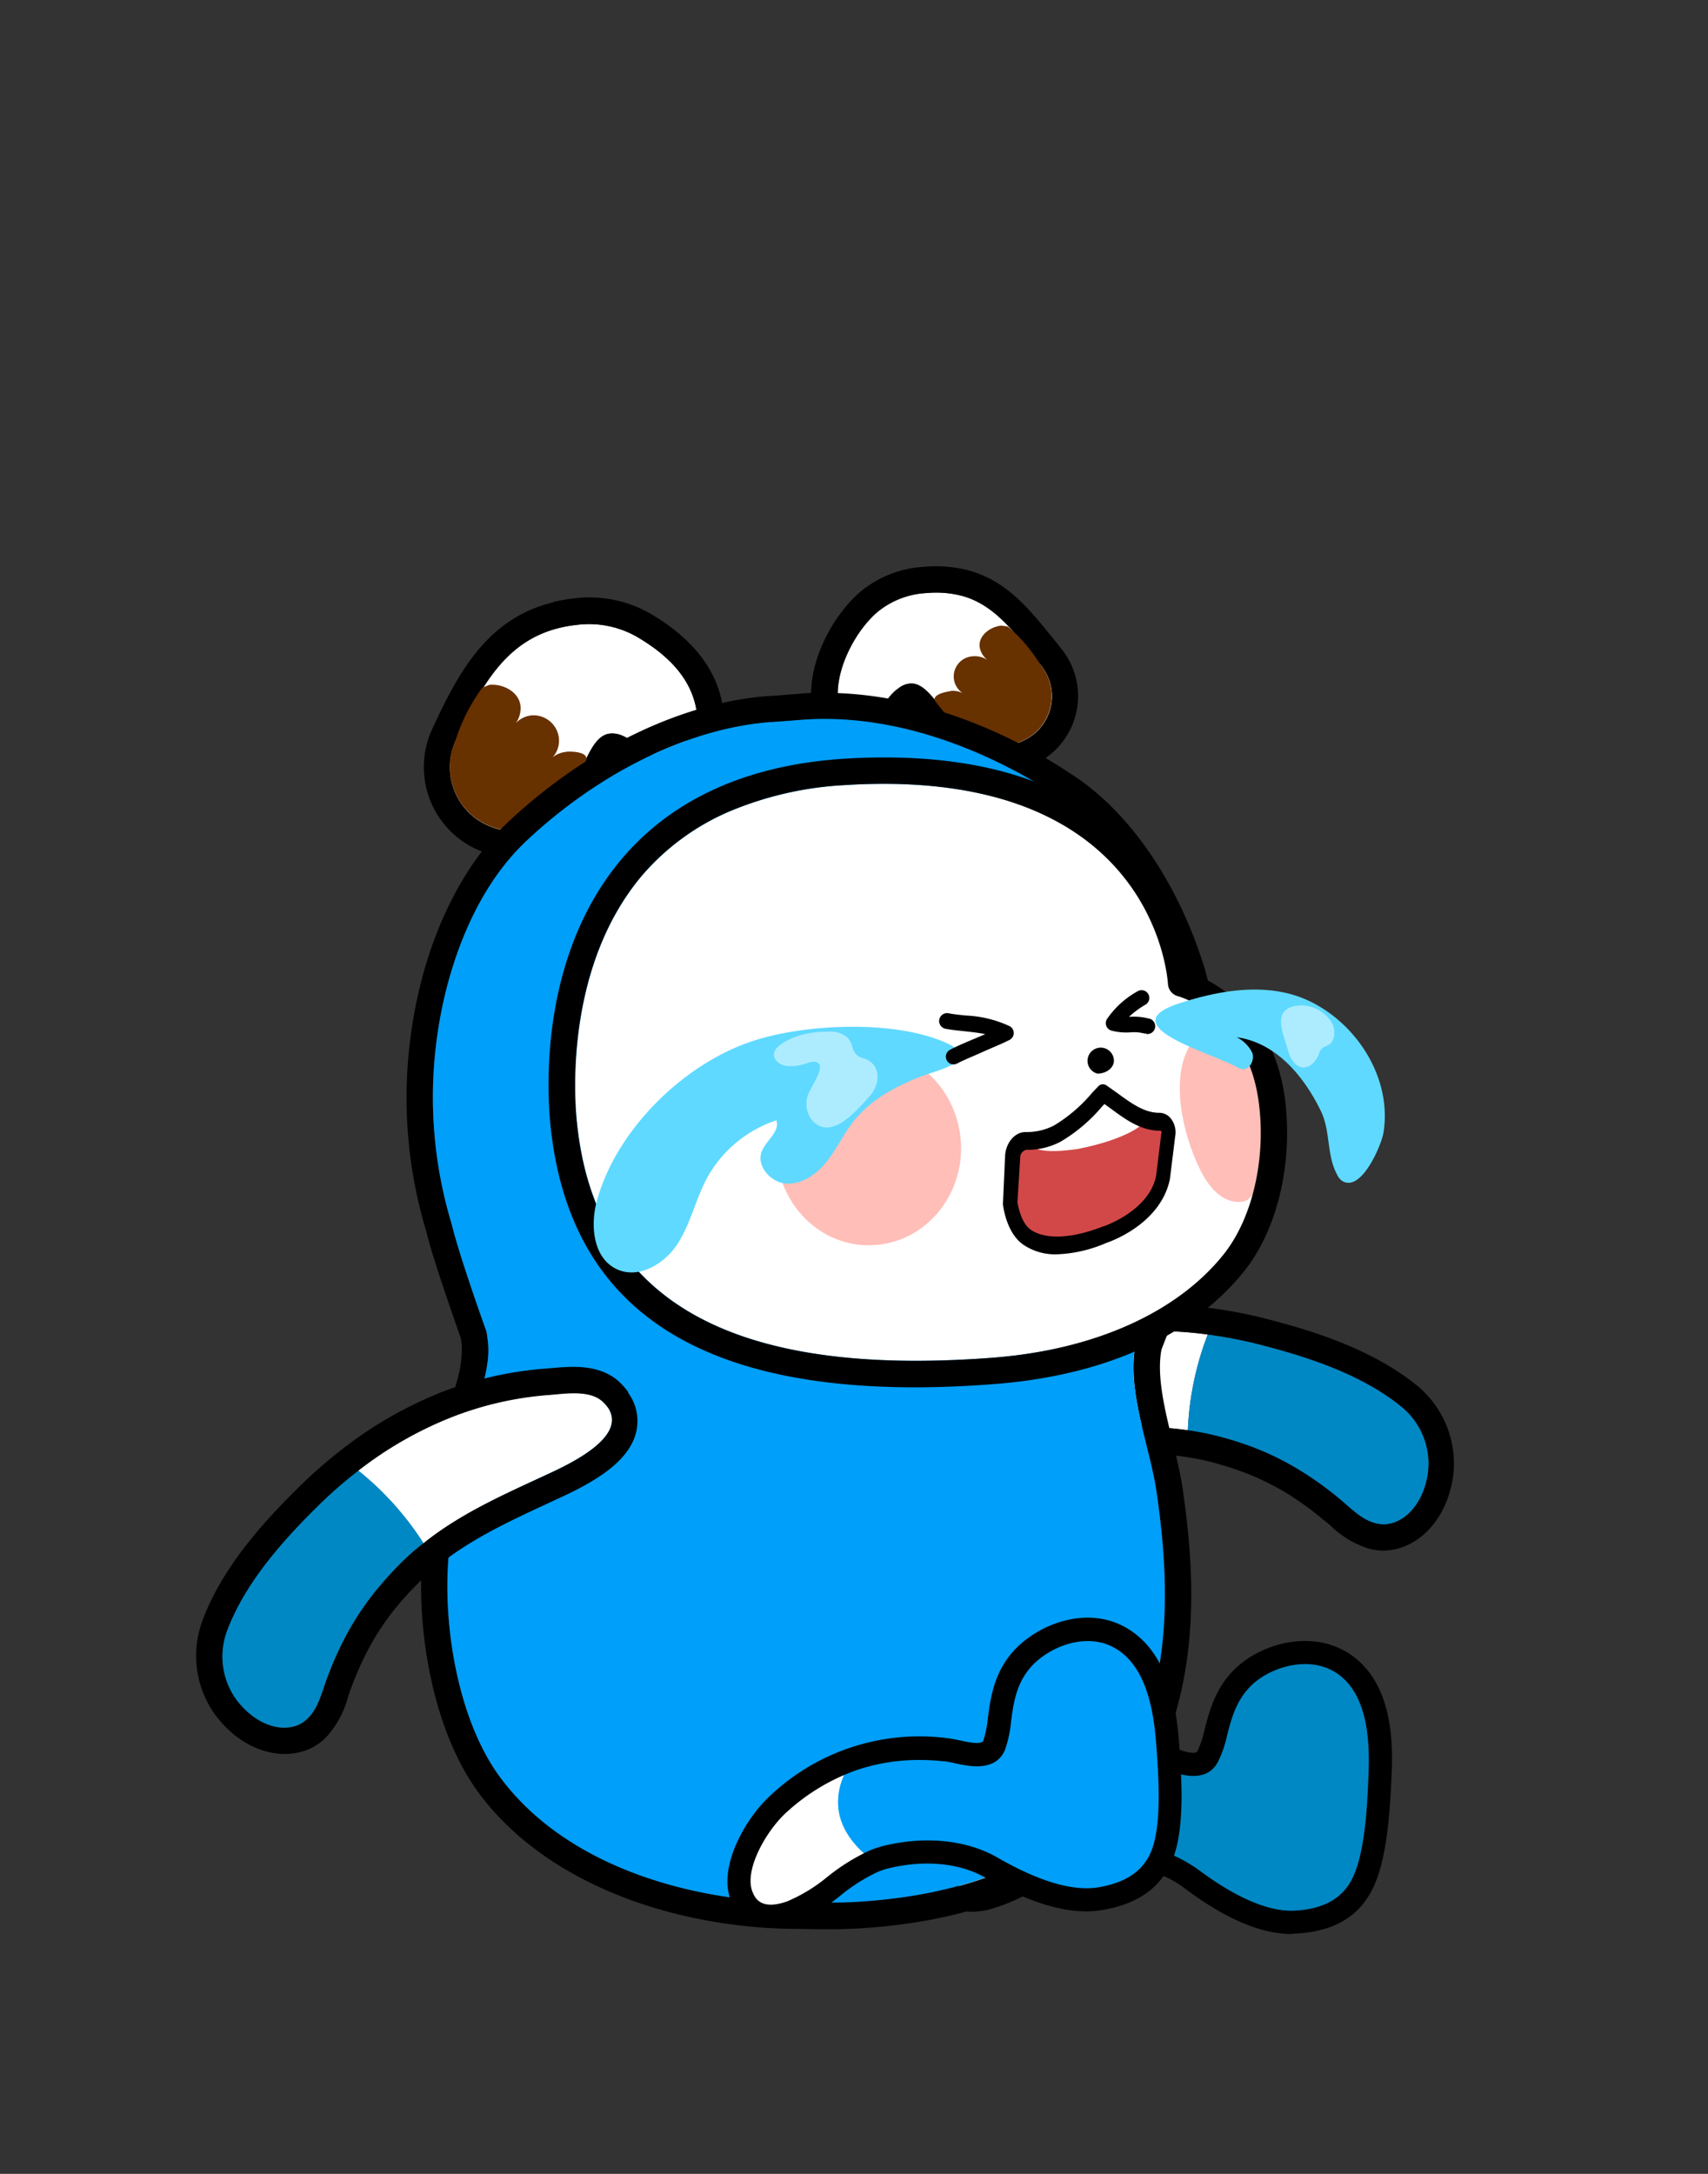 <svg id="레이어_3" data-name="레이어 3" xmlns="http://www.w3.org/2000/svg" viewBox="0 0 220 280"><rect x="0" y="0" width="220" height="280" fill="#333333" stroke="none"/><defs><style>.cls-1,.cls-6,.cls-9{fill:#fff;}.cls-2{fill:#0088c5;}.cls-3{fill:#683100;}.cls-4{fill:#009ff9;}.cls-5{fill:#009ff8;}.cls-10,.cls-6,.cls-7{fill-rule:evenodd;}.cls-7{fill:#ffbeb8;}.cls-8{fill:#5fd9ff;}.cls-9{opacity:0.49;}.cls-11{fill:#d24848;}</style></defs><path class="cls-1" d="M137.3,225.9a27.48,27.48,0,0,0-10.2,4.55c-3.23,2.27-7.3,7.66-6.13,11.44.85,2.77,3.32,3.26,6,2.66,4.07-.92,7.39-4.11,11.41-5.24C132.36,233.56,134.92,228.58,137.3,225.9Z"/><path class="cls-2" d="M153.33,241.93c4,3,9,5.86,13.41,5.66,3.93-.17,7.19-1.59,8.87-5.15s2-9.58,2.18-13.52c.24-5.23-.22-11.27-4.43-14.38-3.34-2.47-8.05-1.94-11.45.16-5.26,3.25-4.79,8.84-6.34,11.61-1.15,2.08-4.4.3-6-.09a27.32,27.32,0,0,0-12.27-.32c-2.38,2.68-4.94,7.66,1.07,13.41A8.94,8.94,0,0,1,140,239C144.53,238.43,149.62,239.15,153.33,241.93Z"/><path d="M166.3,249.1c-3.92,0-8.58-2-13.87-6-3-2.26-7.49-3.24-12.23-2.67a9.07,9.07,0,0,0-1.43.29,23.52,23.52,0,0,0-5.07,2.4,23,23,0,0,1-6.41,2.86c-3.87.88-6.78-.5-7.76-3.68-1.39-4.51,3-10.51,6.7-13.11a28.05,28.05,0,0,1,23.7-4.46c.4.1.84.25,1.31.42.95.33,2.72.95,3,.4a12.86,12.86,0,0,0,.92-2.78c.74-2.87,1.75-6.79,5.94-9.38,3.59-2.22,9-3.11,13.13-.09h0c5,3.69,5.27,10.71,5,15.66-.18,3.82-.49,10.2-2.32,14.09s-5.2,5.79-10.17,6Zm-23.51-11.8a19.13,19.13,0,0,1,11.44,3.43c4.94,3.71,9.15,5.5,12.44,5.37,3.82-.18,6.3-1.58,7.59-4.3,1.58-3.35,1.86-9.36,2-13,.2-4.27,0-10.27-3.82-13.11-3-2.18-7-1.45-9.77.24-3.16,2-3.93,4.93-4.61,7.57a14.75,14.75,0,0,1-1.21,3.49c-1.53,2.75-4.85,1.59-6.63,1a10.72,10.72,0,0,0-1-.33,25.08,25.08,0,0,0-21.26,4c-2.88,2-6.47,6.83-5.56,9.77.2.67.75,2.43,4.23,1.64a20.8,20.8,0,0,0,5.58-2.53,25.86,25.86,0,0,1,5.75-2.69,12.29,12.29,0,0,1,1.88-.38A24.71,24.71,0,0,1,142.79,237.3Z"/><path class="cls-1" d="M153,184.23c-6-.88-11.86-.25-18.13.33-2.77.26-12.84,1.37-11-4.57.66-2.15,3.73-3.31,5.52-4.18A43.37,43.37,0,0,1,141.57,172a48.6,48.6,0,0,1,14-.11A38.68,38.68,0,0,0,153,184.23Z"/><path class="cls-2" d="M172.36,192.93l-.18-.15a42,42,0,0,0-4.69-3.34,36.32,36.32,0,0,0-7-3.35c-1.24-.43-2.52-.82-3.88-1.16s-2.42-.52-3.61-.7a38.68,38.68,0,0,1,2.56-12.35,57.62,57.62,0,0,1,6.64,1.28c6.22,1.59,13.24,3.86,18.36,8.06a9.44,9.44,0,0,1,3.29,8.95,10.42,10.42,0,0,1-.57,2c-.88,2.17-2.61,4-4.84,4.16a4,4,0,0,1-1.25-.13C175.32,195.76,173.86,194.13,172.36,192.93Z"/><path d="M123.67,181a4.94,4.94,0,0,1,.21-1c.66-2.15,3.73-3.31,5.52-4.18A43.37,43.37,0,0,1,141.57,172a48.6,48.6,0,0,1,14-.11,57.62,57.62,0,0,1,6.64,1.28c6.22,1.59,13.24,3.86,18.36,8.06a9.47,9.47,0,0,1,3.4,8.16,6.83,6.83,0,0,1-.11.79,10.42,10.42,0,0,1-.57,2c-.88,2.17-2.61,4-4.84,4.16a4,4,0,0,1-1.25-.13c-1.87-.45-3.33-2.09-4.83-3.29l-.18-.15a42,42,0,0,0-4.69-3.34,36.32,36.32,0,0,0-7-3.35c-1.24-.43-2.52-.82-3.88-1.16a36.42,36.42,0,0,0-3.61-.7c-6-.88-11.86-.25-18.13.33-2.61.24-11.67,1.24-11.2-3.59m-3.28-.31A6.12,6.12,0,0,0,122,185.6c2.78,2.89,8.06,2.81,12.85,2.36l.25,0,1-.1c5.68-.52,11-1,16.34-.25,1.29.19,2.33.39,3.29.63,1.29.33,2.46.68,3.6,1.08a33.49,33.49,0,0,1,6.39,3,39.83,39.83,0,0,1,4.34,3.1l.19.16c.32.25.63.52,1,.8a12.29,12.29,0,0,0,5.14,3.11,7.14,7.14,0,0,0,2.22.21c3.27-.21,6.22-2.61,7.69-6.26a14.75,14.75,0,0,0,.77-2.69c.06-.36.11-.72.15-1.09a13,13,0,0,0-4.62-11.13c-5.78-4.74-13.51-7.14-19.61-8.69a58.52,58.52,0,0,0-7-1.35,52,52,0,0,0-14.92.11A46.46,46.46,0,0,0,128,172.75l-.68.32c-2.21,1-5.56,2.58-6.59,5.91a8.12,8.12,0,0,0-.35,1.68Z"/><path class="cls-1" d="M119.33,76.39a10.82,10.82,0,0,0-6.28,2.43c-3,2.55-5.75,7.93-5,11.91.25,1.38,2,.91,3.73,1.08,2.11.2,2-1.81,4-3.17,2.78-2,4.3,1.22,7.26,4.83a7.36,7.36,0,0,0,9.83,1.36A6.31,6.31,0,0,0,134,85.61C129.48,79.94,126.57,75.8,119.33,76.39Z"/><path d="M123.85,76.73c4.2,1.13,6.72,4.56,10.19,8.88a6.31,6.31,0,0,1-1.23,9.22A7.34,7.34,0,0,1,123,93.47c-2.11-2.57-3.48-4.92-5.11-5.36a2.5,2.5,0,0,0-2.15.53c-2,1.36-1.86,3.37-4,3.17a24.22,24.22,0,0,1-2.85-.16,1.08,1.08,0,0,1-.88-.92c-.72-4,2-9.36,5-11.91a10.82,10.82,0,0,1,6.28-2.43,13.23,13.23,0,0,1,4.52.34m.88-3.28a16.61,16.61,0,0,0-5.67-.44,14,14,0,0,0-8.22,3.23c-3.79,3.25-7.13,9.78-6.16,15.1A4.49,4.49,0,0,0,108,94.93a9.28,9.28,0,0,0,2.39.23c.33,0,.67,0,1,0a5.63,5.63,0,0,0,5.44-2.85c.17-.23.3-.42.42-.57.46.5,1.07,1.29,1.55,1.91s1,1.27,1.52,1.94a10.74,10.74,0,0,0,14.42,2,9.7,9.7,0,0,0,1.91-14.1l-.67-.84c-3.38-4.21-6.29-7.85-11.29-9.2Z"/><path class="cls-3" d="M122.41,89a2.88,2.88,0,0,1,1.57.27,2.63,2.63,0,0,1-1.1-1.73,2.6,2.6,0,0,1,2.32-3,3,3,0,0,1,2,.47,2.66,2.66,0,0,1-1-1.59c-.25-1.45,1.21-2.65,2.74-2.84a8.89,8.89,0,0,1,.88.13A20,20,0,0,1,134,85.61a6.31,6.31,0,0,1-1.24,9.22A7.35,7.35,0,0,1,123,93.47c-.7-.86-2.06-2.54-2.48-3.08-.6-.76.87-1.24,1.91-1.36"/><path class="cls-1" d="M74.2,80.5A12.44,12.44,0,0,1,82,82c4.11,2.4,7.56,5.7,7.84,10.66.1,1.73-2.26,3.85-4.24,4.46-2.35.72-2.62-1.06-5.21-2.26-3.72-1.72-4.56,2.46-6.93,7.5a8.08,8.08,0,0,1-10.79,3.9,8.22,8.22,0,0,1-4-10.84C62.32,87.52,65.8,81.45,74.2,80.5Z"/><path d="M72.08,80.87a15.09,15.09,0,0,1,2.12-.37A12.44,12.44,0,0,1,82,82c4.11,2.4,7.56,5.7,7.84,10.66.1,1.73-2.26,3.85-4.24,4.46l-.27.07c-2.1.51-2.45-1.17-4.94-2.33a3.19,3.19,0,0,0-2.09-.33c-2.07.5-3,3.91-4.84,7.83a8.06,8.06,0,0,1-10.79,3.9,8.22,8.22,0,0,1-4-10.84C62,88.22,65.18,82.54,72.08,80.87m-.8-3.3h0C62.83,79.62,59.06,86.51,55.63,94a11.65,11.65,0,0,0,5.61,15.32,11.49,11.49,0,0,0,15.32-5.53c.43-.92.82-1.82,1.18-2.67A29.16,29.16,0,0,1,79.2,98a6.81,6.81,0,0,1,1.21.86,6.11,6.11,0,0,0,5.74,1.58l.47-.13c2.8-.87,6.85-4,6.63-7.89-.31-5.39-3.51-9.89-9.51-13.4a15.76,15.76,0,0,0-9.93-1.93,20.22,20.22,0,0,0-2.53.45Z"/><path class="cls-3" d="M72.9,96.85a3.21,3.21,0,0,0-1.72.7A3.22,3.22,0,0,0,72,95.2a3.29,3.29,0,0,0-3.47-3.06,3.22,3.22,0,0,0-2.09,1A3.29,3.29,0,0,0,67.05,91c-.13-1.8-2.13-2.92-3.92-2.8-.17,0-.8.32-1,.36a23.72,23.72,0,0,0-3.46,6.82,8.23,8.23,0,0,0,4,10.84,8.08,8.08,0,0,0,10.79-3.9c.57-1.19,1.64-3.54,2-4.28.48-1.06-1.33-1.3-2.55-1.21"/><path d="M106.25,92.6c10.62,0,21.62,4.32,30.4,10.26,7.49,5.07,12.58,14.21,15.24,22.72.16.52.27,1,.42,1.54.3.87.58,1.74.83,2.61,3,10.35,1.22,19.36-1.66,29.63-.62,2.22-5.1,13.12-5.17,13.64-1.29,6,1.81,13.29,2.66,19.19,1.6,11,1.91,22.28-2.67,32.64-6.24,14.11-20.77,19.12-35.2,20.09-1.43.1-2.85.14-4.28.14h-1.13l-3.53-.05c-1.74,0-3.54-.12-5.27-.28C85,243.57,72,239,64.54,229.1c-5.37-7.13-7.4-18.95-6.82-27.75.46-6.87,2.57-13.51,3.87-20.24.5-2.64,1.49-5.22,1.29-7.9-.05-.56-.13-1.12-.21-1.67-.43-1.21-3.66-10.31-4.47-13.78a56.37,56.37,0,0,1-1.84-24.61c1.28-8.82,4.87-18.65,11.47-24.84,8.48-8,19.91-14.39,31.45-15.28l.2,0,3.71-.29q1.53-.12,3.06-.12m0-3.39c-1.12,0-2.24,0-3.34.13l-3.69.29-.28,0c-11.16.85-23.37,6.75-33.43,16.17-6.34,6-10.9,15.73-12.5,26.84a59.63,59.63,0,0,0,1.91,26c.69,2.91,2.79,9,4.44,13.72.06.39.11.75.13,1.11a14.85,14.85,0,0,1-.68,4.54c-.2.82-.4,1.63-.56,2.46-.41,2.15-.93,4.37-1.43,6.51a87.55,87.55,0,0,0-2.48,14.14c-.61,9.17,1.46,22,7.48,30,7,9.33,19.68,15.5,34.75,17,1.76.17,3.68.28,5.54.3l3.53.05h1.18c1.51,0,3-.05,4.5-.15,19.08-1.28,32.25-8.93,38.08-22.11,5.3-12,4.35-24.73,2.93-34.5-.29-2-.83-4.2-1.35-6.29-1-4.08-2-8.29-1.38-11.59.2-.56,1-2.56,1.68-4.33,1.79-4.55,3.09-7.87,3.47-9.22,2.8-10,5-19.91,1.65-31.49-.26-.88-.54-1.77-.85-2.66l-.13-.48c-.09-.35-.18-.71-.29-1.06-3.34-10.73-9.38-19.67-16.58-24.53-10.34-7-21.81-10.84-32.3-10.84Z"/><path class="cls-4" d="M151.48,159.36c2.88-10.27,4.68-19.28,1.66-29.63-.25-.87-.53-1.74-.83-2.61-.15-.51-.26-1-.42-1.54-2.66-8.51-7.75-17.65-15.24-22.72-9.63-6.51-21.93-11.08-33.46-10.14L99.48,93l-.2,0c-11.54.89-23,7.34-31.45,15.28-6.6,6.19-10.19,16-11.47,24.84a56.37,56.37,0,0,0,1.84,24.61c.81,3.47,4,12.57,4.47,13.78.08.55.16,1.11.21,1.67.2,2.68-.79,5.26-1.29,7.9-1.3,6.73-3.41,13.37-3.87,20.24-.58,8.8,1.45,20.62,6.82,27.75C72,239,85,243.57,96.89,244.72c1.73.16,3.53.26,5.27.28l3.53.05h.2c1.74,0,3.47,0,5.2-.14,14.44-1,29-6,35.21-20.09,4.58-10.36,4.27-21.68,2.67-32.64-.85-5.9-3.95-13.21-2.66-19.19C146.38,172.48,150.86,161.58,151.48,159.36Z"/><path class="cls-5" d="M103.19,92.72l-.21,0Z"/><path class="cls-1" d="M54.54,198.79c4.75-3.78,10.12-6.18,15.83-8.83,2.53-1.18,11.79-5.28,7.2-9.49-1.66-1.52-4.89-1-6.87-.83a43.07,43.07,0,0,0-12.44,2.82,48.73,48.73,0,0,0-12.15,6.95A38.59,38.59,0,0,1,54.54,198.79Z"/><path class="cls-2" d="M42.18,216l.08-.21a43.21,43.21,0,0,1,2.37-5.25A36.47,36.47,0,0,1,49,204.17c.85-1,1.77-2,2.77-3a32.85,32.85,0,0,1,2.77-2.42,38.59,38.59,0,0,0-8.43-9.38A56.57,56.57,0,0,0,41,193.85c-4.58,4.5-9.5,10-11.81,16.2a9.44,9.44,0,0,0,1.65,9.39,10.84,10.84,0,0,0,1.51,1.46c1.85,1.44,4.28,2.15,6.27,1.16a4.11,4.11,0,0,0,1-.74C41,220,41.48,217.84,42.18,216Z"/><path d="M78.25,181.22c2.83,3.94-5.5,7.63-7.88,8.74-5.71,2.65-11.08,5-15.83,8.83a32.85,32.85,0,0,0-2.77,2.42c-1,1-1.92,2-2.77,3a36.47,36.47,0,0,0-4.37,6.41,43.21,43.21,0,0,0-2.37,5.25l-.08.21c-.69,1.8-1.14,4-2.52,5.28a4.11,4.11,0,0,1-1,.74c-2,1-4.42.28-6.27-1.16a11.42,11.42,0,0,1-1.51-1.46c-.17-.2-.34-.41-.49-.62a9.49,9.49,0,0,1-1.16-8.77c2.31-6.2,7.23-11.7,11.81-16.2a56.57,56.57,0,0,1,5.09-4.44,48.73,48.73,0,0,1,12.15-6.95,43.07,43.07,0,0,1,12.44-2.82c2-.15,5.21-.69,6.87.83a4.61,4.61,0,0,1,.68.75m2.67-1.92A9,9,0,0,0,79.78,178c-2.57-2.36-6.24-2-8.67-1.79l-.75.06a47,47,0,0,0-13.38,3A52.24,52.24,0,0,0,44,186.72a62.61,62.61,0,0,0-5.37,4.69c-4.49,4.41-10,10.38-12.57,17.38a13,13,0,0,0,1.6,12c.22.29.44.58.68.86a14.6,14.6,0,0,0,2,1.93c3.11,2.42,6.86,3,9.8,1.55a7.24,7.24,0,0,0,1.81-1.3,12.45,12.45,0,0,0,2.88-5.27c.13-.4.26-.8.41-1.17l.09-.24a39.83,39.83,0,0,1,2.19-4.86,32.87,32.87,0,0,1,4-5.85c.78-.91,1.62-1.81,2.57-2.74a30.93,30.93,0,0,1,2.52-2.2c4.19-3.34,9.08-5.6,14.25-8l.94-.44.22-.1c4.38-2,9-4.62,9.92-8.51a6.14,6.14,0,0,0-1.06-5.1Z"/><path class="cls-6" d="M158.55,161.64c-5.88,7.32-17.47,12.27-31,13.26-33.56,2.49-50.95-7.46-53.24-30.45-.34-3.26-1.45-20,8.39-31.67a30.84,30.84,0,0,1,11-8.15,44.2,44.2,0,0,1,15.19-3.51c1.72-.11,3.36-.16,4.95-.16,34.72,0,37.55,24.69,37.63,25.88a1.71,1.71,0,0,0,1.28,1.47c.34.11,9.85,4.51,11.37,15.43C165.07,150.67,162.54,156.69,158.55,161.64Z"/><path class="cls-7" d="M123.79,147.55c.17,6.93-5,12.68-11.61,12.84s-12-5.33-12.21-12.26,5-12.67,11.61-12.83,12,5.33,12.21,12.25"/><path class="cls-7" d="M162.25,140.14c-.59-2.35-3.38-10.23-7.22-7.4-5.18,3.81-2.78,13.53-.21,18.36,1,1.9,2.83,4.12,5.38,3.64,1.44-.27,2-3,2.16-3.93A24.32,24.32,0,0,0,162.25,140.14Z"/><path d="M165.47,141.26c-1.53-10.83-8.91-14.73-11.76-15.84-.88-5.62-5.76-27.86-39.81-27.86-1.67,0-3.42.06-5.26.17-12.41.82-22,5.18-28.53,12.87-10.46,12.36-9.7,29.29-9.22,34.19,2.26,22.73,17.68,33.9,47,33.9,3.14,0,6.45-.14,9.93-.4,14.67-1.07,25.83-6.36,32.39-14.5C164.79,158.08,166.57,149.18,165.47,141.26Zm-91.18,3.19c-.34-3.26-1.45-20,8.39-31.67a30.84,30.84,0,0,1,11-8.15,44.2,44.2,0,0,1,15.19-3.51c1.72-.11,3.36-.16,4.95-.16,34.72,0,36.55,24.69,36.63,25.88a1.71,1.71,0,0,0,1.28,1.47c.34.11,8.85,2.51,10.37,13.43,1,6.93-.56,14.95-4.55,19.9-5.88,7.32-16.47,12.27-30,13.26C94,177.39,76.58,167.44,74.29,144.45Z"/><path class="cls-1" d="M109.9,226.56a27.64,27.64,0,0,0-9.58,5.74c-2.94,2.64-6.33,8.49-4.72,12.1,1.19,2.65,3.7,2.84,6.27,1.92,3.94-1.4,6.85-5,10.7-6.57C105.91,234.77,107.86,229.51,109.9,226.56Z"/><path class="cls-4" d="M127.73,240.56c4.33,2.49,9.62,4.74,14,4,3.88-.65,7-2.45,8.19-6.19s.82-9.75.54-13.68c-.39-5.22-1.57-11.16-6.12-13.74-3.61-2.05-8.23-1-11.35,1.53-4.84,3.86-3.7,9.35-4.9,12.29-.9,2.2-4.33.82-6,.63a27.44,27.44,0,0,0-12.22,1.15c-2,2.95-4,8.21,2.67,13.19a10.37,10.37,0,0,1,1.6-.54C118.58,238.14,123.72,238.25,127.73,240.56Z"/><path d="M99.33,248.31a5.31,5.31,0,0,1-5.1-3.3c-1.92-4.31,1.72-10.79,5.08-13.82a28,28,0,0,1,23-7.27c.41.05.87.15,1.35.25,1,.22,2.81.62,3,0a13.09,13.09,0,0,0,.58-2.87c.39-2.94.93-7,4.77-10,3.3-2.64,8.61-4.17,13-1.67,5.4,3.07,6.51,10,6.87,14.94.28,3.81.75,10.19-.61,14.27s-4.46,6.37-9.37,7.19c-4,.66-9-.75-15-4.19-3.28-1.89-7.82-2.32-12.47-1.19a10.14,10.14,0,0,0-1.38.46,22.62,22.62,0,0,0-4.74,3,23.51,23.51,0,0,1-6,3.6A9.09,9.09,0,0,1,99.33,248.31Zm19.13-21.62a25,25,0,0,0-8.08,1.29,26.28,26.28,0,0,0-9.06,5.44c-2.61,2.35-5.6,7.55-4.35,10.36.28.64,1,2.32,4.4,1.13a20.82,20.82,0,0,0,5.23-3.19,26.26,26.26,0,0,1,5.39-3.36,13,13,0,0,1,1.82-.61c5.39-1.31,10.73-.76,14.67,1.51,5.36,3.09,9.73,4.37,13,3.83,3.77-.63,6.07-2.32,7-5.18,1.16-3.51.72-9.51.46-13.1-.31-4.26-1.21-10.19-5.36-12.55h0c-3.2-1.81-7.17-.6-9.68,1.4-2.9,2.32-3.31,5.38-3.67,8.07a15,15,0,0,1-.77,3.62c-1.19,2.91-4.63,2.16-6.47,1.76a10,10,0,0,0-1.07-.21A29.52,29.52,0,0,0,118.46,226.69Z"/><path class="cls-8" d="M96.69,134.18c-8.78,3-17.11,11.25-19.72,20.16-1,3.32-.64,7.71,2.51,9.15,2.8,1.29,6.13-.7,7.8-3.29s2.32-5.71,3.77-8.43A15.89,15.89,0,0,1,100,144.3c.49,1.46-1.33,2.59-1.88,4-.74,1.91,1.19,4.06,3.23,4.15s3.89-1.26,5.16-2.87,2.14-3.49,3.39-5.1c2.17-2.77,5.31-4.47,8.52-5.75,2.38-.94,8.33-2.17,3.56-4.36C115.17,131.27,103.33,131.89,96.69,134.18Z"/><path class="cls-8" d="M169,129.11c6.1,3.1,10.32,10.08,9.19,16.83-.26,1.54-2.8,7.6-5.26,6.2a1.9,1.9,0,0,1-.68-.8c-1.4-2.54-.86-5.6-2.07-8.14-2.21-4.6-5.82-8.9-10.88-9.6a4.43,4.43,0,0,1,2,2c.31.9-.26,2.15-1.22,2.1a2.28,2.28,0,0,1-.9-.33c-3.5-1.88-16-5.27-7.36-8.11C157.4,127.43,163.71,126.41,169,129.11Z"/><path class="cls-9" d="M109.14,133.63a2.51,2.51,0,0,1,.66,1.28,1.91,1.91,0,0,0,1.4,1.4c2.39.7,2.21,3.38.8,4.9-1.57,1.7-4.7,5.6-7.19,3.32a3.4,3.4,0,0,1-.83-3.2c.19-1,2.18-3.5,1.49-4.32-.39-.46-1.12-.22-1.69,0-1.26.38-3,.61-3.84-.44-1-1.35,1.09-2.4,2-2.82a11.77,11.77,0,0,1,4.61-.86A3.39,3.39,0,0,1,109.14,133.63Z"/><path class="cls-9" d="M171.49,131.63c.61,1,.55,2.69-.65,3.1a1.45,1.45,0,0,0-.88.78,3.32,3.32,0,0,1-1.06,1.64c-1.57,1.06-2.66-.54-3-1.86s-1.32-3.4-.69-4.7c.51-1.06,2.37-1.24,3.26-1A4.69,4.69,0,0,1,171.49,131.63Z"/><path class="cls-10" d="M143.48,136.61c0,.9-.91,1.65-2.1,1.68a1.7,1.7,0,1,1,2.1-1.68"/><path class="cls-11" d="M149.21,144.73c-2.74,0-5-2.11-7.29-3.68-1.94,2-3.54,3.93-5.88,5.19a8.46,8.46,0,0,1-4,1,2,2,0,0,0-1.76,2l-.27,6s1.08,7.49,12.13,3c0,0,6.44-2.1,7.52-7.33l.69-4.58A1.34,1.34,0,0,0,149.21,144.73Z"/><path class="cls-1" d="M133,146.08s-2.36,3.08,5.76,1.92c0,0,7.95-1.39,9.31-4.35,0,0-5.75-1.42-6.1-2.6C141.92,141.05,135.81,147.35,133,146.08Z"/><path d="M136.11,161.56a7.3,7.3,0,0,1-4.36-1.28c-2.17-1.56-2.54-5-2.56-5.11a2.09,2.09,0,0,1,0-.25l.27-6c.08-1.76,1.3-3.16,2.71-3.11a7.57,7.57,0,0,0,3.62-.86,19.6,19.6,0,0,0,4.87-4.18l.79-.83a.79.79,0,0,1,1.06-.14c.48.33.95.67,1.42,1,1.78,1.3,3.46,2.53,5.37,2.53h.05a1.91,1.91,0,0,1,1.57.89,2.85,2.85,0,0,1,.46,2.07l-.69,5.58c-1.21,5.89-7.91,8.13-8.19,8.22A17.47,17.47,0,0,1,136.11,161.56Zm-5.06-6.68c.08.36.45,2.62,1.7,3.5S136.8,160,142,158c.11,0,6-2,6.91-6.54l.68-5.51a.34.34,0,0,0,0-.23.19.19,0,0,0-.15-.08h-.05c-2.43,0-4.42-1.45-6.33-2.86l-.8-.58-.29.3a20.8,20.8,0,0,1-5.34,4.54,9.14,9.14,0,0,1-4.41,1.06,1,1,0,0,0-.81,1Zm18.28-10.42h0Z"/><path d="M122.83,137.1a1,1,0,0,1-.88-.53,1,1,0,0,1,.41-1.35c1-.53,2.25-1.05,3.45-1.55l1.1-.47c-.87-.18-1.81-.28-2.74-.38s-1.63-.17-2.37-.31a1,1,0,0,1,.37-2c.66.13,1.42.21,2.22.29a14.87,14.87,0,0,1,5.67,1.38,1,1,0,0,1,0,1.75c-1,.52-2.24,1-3.45,1.55s-2.37,1-3.28,1.48A1,1,0,0,1,122.83,137.1Z"/><path d="M147.66,133.12l-.25,0a5.42,5.42,0,0,0-1.83-.15,7.51,7.51,0,0,1-2.4-.22,1,1,0,0,1-.69-.63,1,1,0,0,1,.14-.93,11.49,11.49,0,0,1,3.88-3.5,1,1,0,0,1,1.38.32,1,1,0,0,1-.31,1.37,11.75,11.75,0,0,0-2.16,1.59h.09a7.53,7.53,0,0,1,2.41.21,1,1,0,0,1-.26,2Z"/></svg>